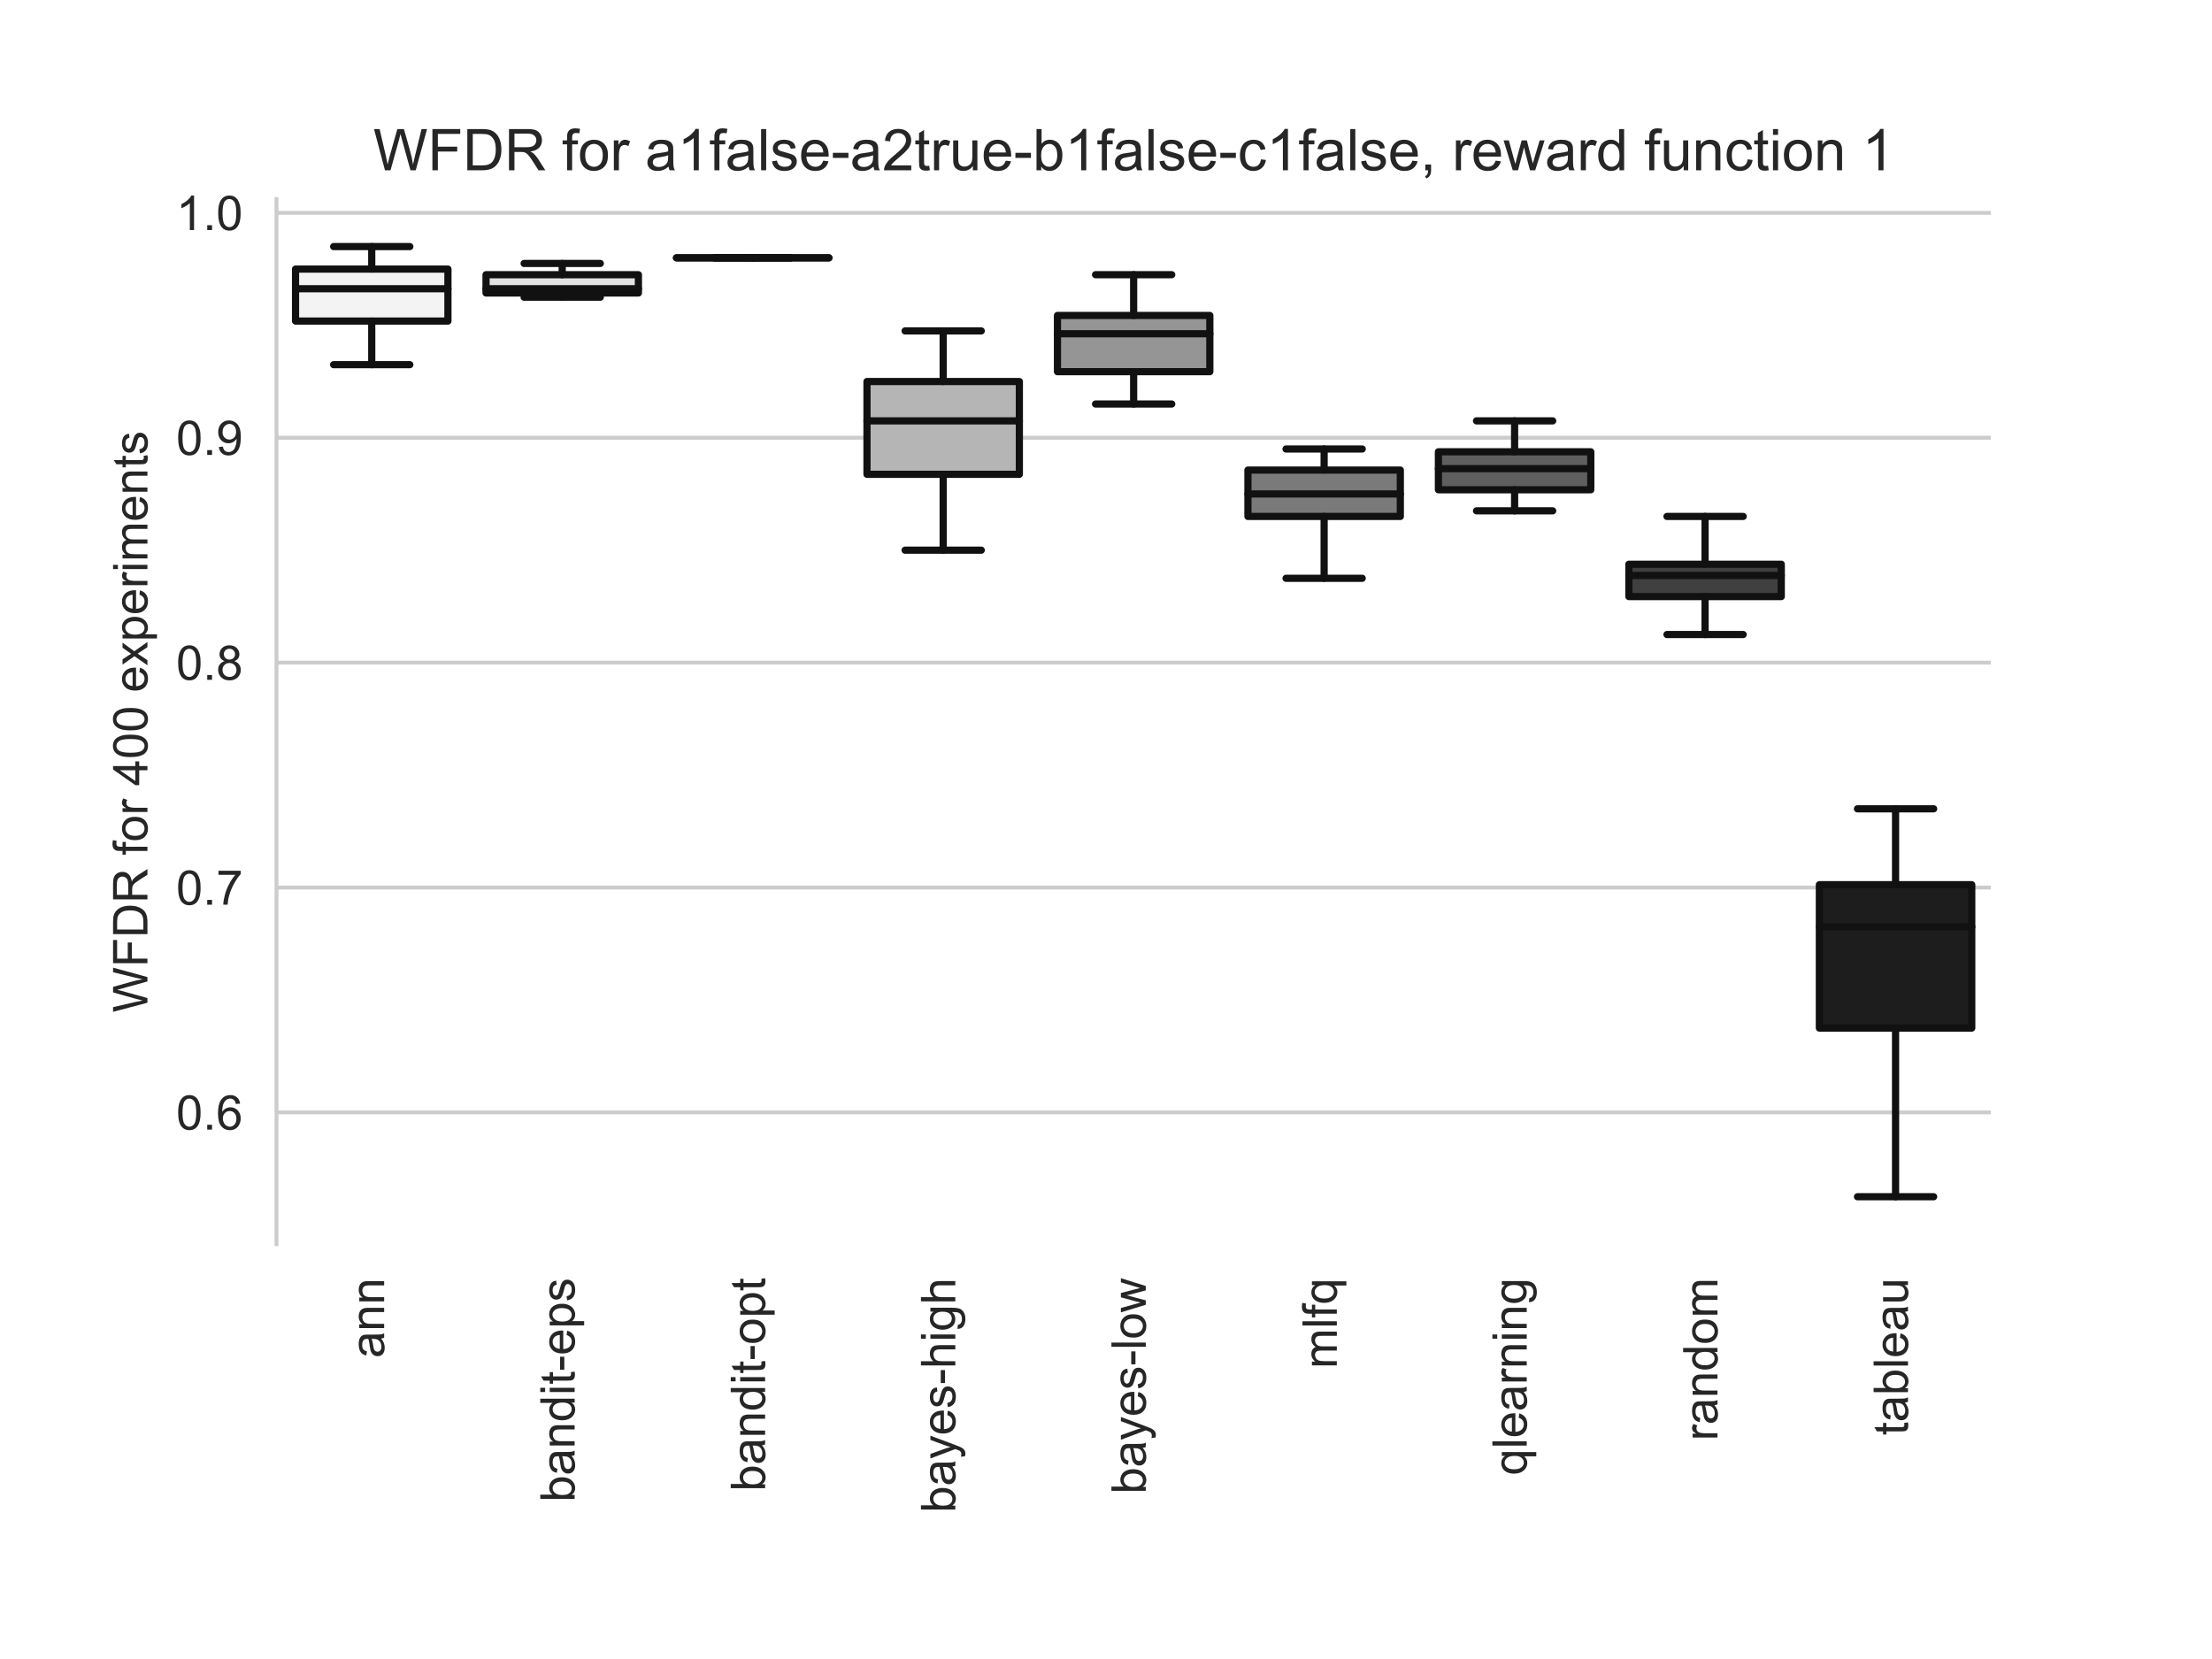 <?xml version="1.0" encoding="utf-8" standalone="no"?>
<!DOCTYPE svg PUBLIC "-//W3C//DTD SVG 1.1//EN"
  "http://www.w3.org/Graphics/SVG/1.1/DTD/svg11.dtd">
<!-- Created with matplotlib (https://matplotlib.org/) -->
<svg height="345.6pt" version="1.1" viewBox="0 0 460.8 345.6" width="460.8pt" xmlns="http://www.w3.org/2000/svg" xmlns:xlink="http://www.w3.org/1999/xlink">
 <defs>
  <style type="text/css">
*{stroke-linecap:butt;stroke-linejoin:round;}
  </style>
 </defs>
 <g id="figure_1">
  <g id="patch_1">
   <path d="M 0 345.6 
L 460.8 345.6 
L 460.8 0 
L 0 0 
z
" style="fill:#ffffff;"/>
  </g>
  <g id="axes_1">
   <g id="patch_2">
    <path d="M 57.6 259.2 
L 414.72 259.2 
L 414.72 41.472 
L 57.6 41.472 
z
" style="fill:#ffffff;"/>
   </g>
   <g id="matplotlib.axis_1">
    <g id="xtick_1">
     <g id="text_1">
      <!-- ann -->
      <defs>
       <path d="M 40.438 6.391 
Q 35.547 2.25 31.031 0.531 
Q 26.516 -1.172 21.344 -1.172 
Q 12.797 -1.172 8.203 3 
Q 3.609 7.172 3.609 13.672 
Q 3.609 17.484 5.344 20.625 
Q 7.078 23.781 9.891 25.688 
Q 12.703 27.594 16.219 28.562 
Q 18.797 29.25 24.031 29.891 
Q 34.672 31.156 39.703 32.906 
Q 39.75 34.719 39.75 35.203 
Q 39.75 40.578 37.25 42.781 
Q 33.891 45.75 27.25 45.75 
Q 21.047 45.75 18.094 43.578 
Q 15.141 41.406 13.719 35.891 
L 5.125 37.062 
Q 6.297 42.578 8.984 45.969 
Q 11.672 49.359 16.75 51.188 
Q 21.828 53.031 28.516 53.031 
Q 35.156 53.031 39.297 51.469 
Q 43.453 49.906 45.406 47.531 
Q 47.359 45.172 48.141 41.547 
Q 48.578 39.312 48.578 33.453 
L 48.578 21.734 
Q 48.578 9.469 49.141 6.219 
Q 49.703 2.984 51.375 0 
L 42.188 0 
Q 40.828 2.734 40.438 6.391 
z
M 39.703 26.031 
Q 34.906 24.078 25.344 22.703 
Q 19.922 21.922 17.672 20.938 
Q 15.438 19.969 14.203 18.094 
Q 12.984 16.219 12.984 13.922 
Q 12.984 10.406 15.641 8.062 
Q 18.312 5.719 23.438 5.719 
Q 28.516 5.719 32.469 7.938 
Q 36.422 10.156 38.281 14.016 
Q 39.703 17 39.703 22.797 
z
" id="ArialMT-97"/>
       <path d="M 6.594 0 
L 6.594 51.859 
L 14.5 51.859 
L 14.5 44.484 
Q 20.219 53.031 31 53.031 
Q 35.688 53.031 39.625 51.344 
Q 43.562 49.656 45.516 46.922 
Q 47.469 44.188 48.25 40.438 
Q 48.734 37.984 48.734 31.891 
L 48.734 0 
L 39.938 0 
L 39.938 31.547 
Q 39.938 36.922 38.906 39.578 
Q 37.891 42.234 35.281 43.812 
Q 32.672 45.406 29.156 45.406 
Q 23.531 45.406 19.453 41.844 
Q 15.375 38.281 15.375 28.328 
L 15.375 0 
z
" id="ArialMT-110"/>
      </defs>
      <g style="fill:#262626;" transform="translate(80.025 282.883)rotate(-90)scale(0.1 -0.1)">
       <use xlink:href="#ArialMT-97"/>
       <use x="55.615" xlink:href="#ArialMT-110"/>
       <use x="111.23" xlink:href="#ArialMT-110"/>
      </g>
     </g>
    </g>
    <g id="xtick_2">
     <g id="text_2">
      <!-- bandit-eps -->
      <defs>
       <path d="M 14.703 0 
L 6.547 0 
L 6.547 71.578 
L 15.328 71.578 
L 15.328 46.047 
Q 20.906 53.031 29.547 53.031 
Q 34.328 53.031 38.594 51.094 
Q 42.875 49.172 45.625 45.672 
Q 48.391 42.188 49.953 37.25 
Q 51.516 32.328 51.516 26.703 
Q 51.516 13.375 44.922 6.094 
Q 38.328 -1.172 29.109 -1.172 
Q 19.922 -1.172 14.703 6.5 
z
M 14.594 26.312 
Q 14.594 17 17.141 12.844 
Q 21.297 6.062 28.375 6.062 
Q 34.125 6.062 38.328 11.062 
Q 42.531 16.062 42.531 25.984 
Q 42.531 36.141 38.5 40.969 
Q 34.469 45.797 28.766 45.797 
Q 23 45.797 18.797 40.797 
Q 14.594 35.797 14.594 26.312 
z
" id="ArialMT-98"/>
       <path d="M 40.234 0 
L 40.234 6.547 
Q 35.297 -1.172 25.734 -1.172 
Q 19.531 -1.172 14.328 2.25 
Q 9.125 5.672 6.266 11.797 
Q 3.422 17.922 3.422 25.875 
Q 3.422 33.641 6 39.969 
Q 8.594 46.297 13.766 49.656 
Q 18.953 53.031 25.344 53.031 
Q 30.031 53.031 33.688 51.047 
Q 37.359 49.078 39.656 45.906 
L 39.656 71.578 
L 48.391 71.578 
L 48.391 0 
z
M 12.453 25.875 
Q 12.453 15.922 16.641 10.984 
Q 20.844 6.062 26.562 6.062 
Q 32.328 6.062 36.344 10.766 
Q 40.375 15.484 40.375 25.141 
Q 40.375 35.797 36.266 40.766 
Q 32.172 45.75 26.172 45.75 
Q 20.312 45.75 16.375 40.969 
Q 12.453 36.188 12.453 25.875 
z
" id="ArialMT-100"/>
       <path d="M 6.641 61.469 
L 6.641 71.578 
L 15.438 71.578 
L 15.438 61.469 
z
M 6.641 0 
L 6.641 51.859 
L 15.438 51.859 
L 15.438 0 
z
" id="ArialMT-105"/>
       <path d="M 25.781 7.859 
L 27.047 0.094 
Q 23.344 -0.688 20.406 -0.688 
Q 15.625 -0.688 12.984 0.828 
Q 10.359 2.344 9.281 4.812 
Q 8.203 7.281 8.203 15.188 
L 8.203 45.016 
L 1.766 45.016 
L 1.766 51.859 
L 8.203 51.859 
L 8.203 64.703 
L 16.938 69.969 
L 16.938 51.859 
L 25.781 51.859 
L 25.781 45.016 
L 16.938 45.016 
L 16.938 14.703 
Q 16.938 10.938 17.406 9.859 
Q 17.875 8.797 18.922 8.156 
Q 19.969 7.516 21.922 7.516 
Q 23.391 7.516 25.781 7.859 
z
" id="ArialMT-116"/>
       <path d="M 3.172 21.484 
L 3.172 30.328 
L 30.172 30.328 
L 30.172 21.484 
z
" id="ArialMT-45"/>
       <path d="M 42.094 16.703 
L 51.172 15.578 
Q 49.031 7.625 43.219 3.219 
Q 37.406 -1.172 28.375 -1.172 
Q 17 -1.172 10.328 5.828 
Q 3.656 12.844 3.656 25.484 
Q 3.656 38.578 10.391 45.797 
Q 17.141 53.031 27.875 53.031 
Q 38.281 53.031 44.875 45.953 
Q 51.469 38.875 51.469 26.031 
Q 51.469 25.25 51.422 23.688 
L 12.75 23.688 
Q 13.234 15.141 17.578 10.594 
Q 21.922 6.062 28.422 6.062 
Q 33.25 6.062 36.672 8.594 
Q 40.094 11.141 42.094 16.703 
z
M 13.234 30.906 
L 42.188 30.906 
Q 41.609 37.453 38.875 40.719 
Q 34.672 45.797 27.984 45.797 
Q 21.922 45.797 17.797 41.75 
Q 13.672 37.703 13.234 30.906 
z
" id="ArialMT-101"/>
       <path d="M 6.594 -19.875 
L 6.594 51.859 
L 14.594 51.859 
L 14.594 45.125 
Q 17.438 49.078 21 51.047 
Q 24.562 53.031 29.641 53.031 
Q 36.281 53.031 41.359 49.609 
Q 46.438 46.188 49.016 39.953 
Q 51.609 33.734 51.609 26.312 
Q 51.609 18.359 48.75 11.984 
Q 45.906 5.609 40.453 2.219 
Q 35.016 -1.172 29 -1.172 
Q 24.609 -1.172 21.109 0.688 
Q 17.625 2.547 15.375 5.375 
L 15.375 -19.875 
z
M 14.547 25.641 
Q 14.547 15.625 18.594 10.844 
Q 22.656 6.062 28.422 6.062 
Q 34.281 6.062 38.453 11.016 
Q 42.625 15.969 42.625 26.375 
Q 42.625 36.281 38.547 41.203 
Q 34.469 46.141 28.812 46.141 
Q 23.188 46.141 18.859 40.891 
Q 14.547 35.641 14.547 25.641 
z
" id="ArialMT-112"/>
       <path d="M 3.078 15.484 
L 11.766 16.844 
Q 12.5 11.625 15.844 8.844 
Q 19.188 6.062 25.203 6.062 
Q 31.25 6.062 34.172 8.516 
Q 37.109 10.984 37.109 14.312 
Q 37.109 17.281 34.516 19 
Q 32.719 20.172 25.531 21.969 
Q 15.875 24.422 12.141 26.203 
Q 8.406 27.984 6.469 31.125 
Q 4.547 34.281 4.547 38.094 
Q 4.547 41.547 6.125 44.5 
Q 7.719 47.469 10.453 49.422 
Q 12.5 50.922 16.031 51.969 
Q 19.578 53.031 23.641 53.031 
Q 29.734 53.031 34.344 51.266 
Q 38.969 49.516 41.156 46.5 
Q 43.359 43.5 44.188 38.484 
L 35.594 37.312 
Q 35.016 41.312 32.203 43.547 
Q 29.391 45.797 24.266 45.797 
Q 18.219 45.797 15.625 43.797 
Q 13.031 41.797 13.031 39.109 
Q 13.031 37.406 14.109 36.031 
Q 15.188 34.625 17.484 33.688 
Q 18.797 33.203 25.25 31.453 
Q 34.578 28.953 38.25 27.359 
Q 41.938 25.781 44.031 22.75 
Q 46.141 19.734 46.141 15.234 
Q 46.141 10.844 43.578 6.953 
Q 41.016 3.078 36.172 0.953 
Q 31.344 -1.172 25.25 -1.172 
Q 15.141 -1.172 9.844 3.031 
Q 4.547 7.234 3.078 15.484 
z
" id="ArialMT-115"/>
      </defs>
      <g style="fill:#262626;" transform="translate(119.705 312.895)rotate(-90)scale(0.1 -0.1)">
       <use xlink:href="#ArialMT-98"/>
       <use x="55.615" xlink:href="#ArialMT-97"/>
       <use x="111.23" xlink:href="#ArialMT-110"/>
       <use x="166.846" xlink:href="#ArialMT-100"/>
       <use x="222.461" xlink:href="#ArialMT-105"/>
       <use x="244.678" xlink:href="#ArialMT-116"/>
       <use x="272.461" xlink:href="#ArialMT-45"/>
       <use x="305.762" xlink:href="#ArialMT-101"/>
       <use x="361.377" xlink:href="#ArialMT-112"/>
       <use x="416.992" xlink:href="#ArialMT-115"/>
      </g>
     </g>
    </g>
    <g id="xtick_3">
     <g id="text_3">
      <!-- bandit-opt -->
      <defs>
       <path d="M 3.328 25.922 
Q 3.328 40.328 11.328 47.266 
Q 18.016 53.031 27.641 53.031 
Q 38.328 53.031 45.109 46.016 
Q 51.906 39.016 51.906 26.656 
Q 51.906 16.656 48.906 10.906 
Q 45.906 5.172 40.156 2 
Q 34.422 -1.172 27.641 -1.172 
Q 16.75 -1.172 10.031 5.812 
Q 3.328 12.797 3.328 25.922 
z
M 12.359 25.922 
Q 12.359 15.969 16.703 11.016 
Q 21.047 6.062 27.641 6.062 
Q 34.188 6.062 38.531 11.031 
Q 42.875 16.016 42.875 26.219 
Q 42.875 35.844 38.5 40.797 
Q 34.125 45.75 27.641 45.75 
Q 21.047 45.75 16.703 40.812 
Q 12.359 35.891 12.359 25.922 
z
" id="ArialMT-111"/>
      </defs>
      <g style="fill:#262626;" transform="translate(159.385 310.673)rotate(-90)scale(0.1 -0.1)">
       <use xlink:href="#ArialMT-98"/>
       <use x="55.615" xlink:href="#ArialMT-97"/>
       <use x="111.23" xlink:href="#ArialMT-110"/>
       <use x="166.846" xlink:href="#ArialMT-100"/>
       <use x="222.461" xlink:href="#ArialMT-105"/>
       <use x="244.678" xlink:href="#ArialMT-116"/>
       <use x="272.461" xlink:href="#ArialMT-45"/>
       <use x="305.762" xlink:href="#ArialMT-111"/>
       <use x="361.377" xlink:href="#ArialMT-112"/>
       <use x="416.992" xlink:href="#ArialMT-116"/>
      </g>
     </g>
    </g>
    <g id="xtick_4">
     <g id="text_4">
      <!-- bayes-high -->
      <defs>
       <path d="M 6.203 -19.969 
L 5.219 -11.719 
Q 8.109 -12.5 10.25 -12.5 
Q 13.188 -12.5 14.938 -11.516 
Q 16.703 -10.547 17.828 -8.797 
Q 18.656 -7.469 20.516 -2.25 
Q 20.75 -1.516 21.297 -0.094 
L 1.609 51.859 
L 11.078 51.859 
L 21.875 21.828 
Q 23.969 16.109 25.641 9.812 
Q 27.156 15.875 29.25 21.625 
L 40.328 51.859 
L 49.125 51.859 
L 29.391 -0.875 
Q 26.219 -9.422 24.469 -12.641 
Q 22.125 -17 19.094 -19.016 
Q 16.062 -21.047 11.859 -21.047 
Q 9.328 -21.047 6.203 -19.969 
z
" id="ArialMT-121"/>
       <path d="M 6.594 0 
L 6.594 71.578 
L 15.375 71.578 
L 15.375 45.906 
Q 21.531 53.031 30.906 53.031 
Q 36.672 53.031 40.922 50.75 
Q 45.172 48.484 47 44.484 
Q 48.828 40.484 48.828 32.859 
L 48.828 0 
L 40.047 0 
L 40.047 32.859 
Q 40.047 39.453 37.188 42.453 
Q 34.328 45.453 29.109 45.453 
Q 25.203 45.453 21.75 43.422 
Q 18.312 41.406 16.844 37.938 
Q 15.375 34.469 15.375 28.375 
L 15.375 0 
z
" id="ArialMT-104"/>
       <path d="M 4.984 -4.297 
L 13.531 -5.562 
Q 14.062 -9.516 16.5 -11.328 
Q 19.781 -13.766 25.438 -13.766 
Q 31.547 -13.766 34.859 -11.328 
Q 38.188 -8.891 39.359 -4.5 
Q 40.047 -1.812 39.984 6.781 
Q 34.234 0 25.641 0 
Q 14.938 0 9.078 7.719 
Q 3.219 15.438 3.219 26.219 
Q 3.219 33.641 5.906 39.906 
Q 8.594 46.188 13.688 49.609 
Q 18.797 53.031 25.688 53.031 
Q 34.859 53.031 40.828 45.609 
L 40.828 51.859 
L 48.922 51.859 
L 48.922 7.031 
Q 48.922 -5.078 46.453 -10.125 
Q 44 -15.188 38.641 -18.109 
Q 33.297 -21.047 25.484 -21.047 
Q 16.219 -21.047 10.5 -16.875 
Q 4.781 -12.703 4.984 -4.297 
z
M 12.25 26.859 
Q 12.25 16.656 16.297 11.969 
Q 20.359 7.281 26.469 7.281 
Q 32.516 7.281 36.609 11.938 
Q 40.719 16.609 40.719 26.562 
Q 40.719 36.078 36.5 40.906 
Q 32.281 45.75 26.312 45.75 
Q 20.453 45.75 16.344 40.984 
Q 12.25 36.234 12.25 26.859 
z
" id="ArialMT-103"/>
      </defs>
      <g style="fill:#262626;" transform="translate(199.007 315.117)rotate(-90)scale(0.1 -0.1)">
       <use xlink:href="#ArialMT-98"/>
       <use x="55.615" xlink:href="#ArialMT-97"/>
       <use x="111.23" xlink:href="#ArialMT-121"/>
       <use x="161.23" xlink:href="#ArialMT-101"/>
       <use x="216.846" xlink:href="#ArialMT-115"/>
       <use x="266.846" xlink:href="#ArialMT-45"/>
       <use x="300.146" xlink:href="#ArialMT-104"/>
       <use x="355.762" xlink:href="#ArialMT-105"/>
       <use x="377.979" xlink:href="#ArialMT-103"/>
       <use x="433.594" xlink:href="#ArialMT-104"/>
      </g>
     </g>
    </g>
    <g id="xtick_5">
     <g id="text_5">
      <!-- bayes-low -->
      <defs>
       <path d="M 6.391 0 
L 6.391 71.578 
L 15.188 71.578 
L 15.188 0 
z
" id="ArialMT-108"/>
       <path d="M 16.156 0 
L 0.297 51.859 
L 9.375 51.859 
L 17.625 21.922 
L 20.703 10.797 
Q 20.906 11.625 23.391 21.484 
L 31.641 51.859 
L 40.672 51.859 
L 48.438 21.781 
L 51.031 11.859 
L 54 21.875 
L 62.891 51.859 
L 71.438 51.859 
L 55.219 0 
L 46.094 0 
L 37.844 31.062 
L 35.844 39.891 
L 25.344 0 
z
" id="ArialMT-119"/>
      </defs>
      <g style="fill:#262626;" transform="translate(238.687 311.217)rotate(-90)scale(0.1 -0.1)">
       <use xlink:href="#ArialMT-98"/>
       <use x="55.615" xlink:href="#ArialMT-97"/>
       <use x="111.23" xlink:href="#ArialMT-121"/>
       <use x="161.23" xlink:href="#ArialMT-101"/>
       <use x="216.846" xlink:href="#ArialMT-115"/>
       <use x="266.846" xlink:href="#ArialMT-45"/>
       <use x="300.146" xlink:href="#ArialMT-108"/>
       <use x="322.363" xlink:href="#ArialMT-111"/>
       <use x="377.979" xlink:href="#ArialMT-119"/>
      </g>
     </g>
    </g>
    <g id="xtick_6">
     <g id="text_6">
      <!-- mlfq -->
      <defs>
       <path d="M 6.594 0 
L 6.594 51.859 
L 14.453 51.859 
L 14.453 44.578 
Q 16.891 48.391 20.938 50.703 
Q 25 53.031 30.172 53.031 
Q 35.938 53.031 39.625 50.641 
Q 43.312 48.25 44.828 43.953 
Q 50.984 53.031 60.844 53.031 
Q 68.562 53.031 72.703 48.75 
Q 76.859 44.484 76.859 35.594 
L 76.859 0 
L 68.109 0 
L 68.109 32.672 
Q 68.109 37.938 67.25 40.25 
Q 66.406 42.578 64.156 43.984 
Q 61.922 45.406 58.891 45.406 
Q 53.422 45.406 49.797 41.766 
Q 46.188 38.141 46.188 30.125 
L 46.188 0 
L 37.406 0 
L 37.406 33.688 
Q 37.406 39.547 35.25 42.469 
Q 33.109 45.406 28.219 45.406 
Q 24.516 45.406 21.359 43.453 
Q 18.219 41.5 16.797 37.734 
Q 15.375 33.984 15.375 26.906 
L 15.375 0 
z
" id="ArialMT-109"/>
       <path d="M 8.688 0 
L 8.688 45.016 
L 0.922 45.016 
L 0.922 51.859 
L 8.688 51.859 
L 8.688 57.375 
Q 8.688 62.594 9.625 65.141 
Q 10.891 68.562 14.078 70.672 
Q 17.281 72.797 23.047 72.797 
Q 26.766 72.797 31.25 71.922 
L 29.938 64.266 
Q 27.203 64.75 24.75 64.75 
Q 20.75 64.75 19.094 63.031 
Q 17.438 61.328 17.438 56.641 
L 17.438 51.859 
L 27.547 51.859 
L 27.547 45.016 
L 17.438 45.016 
L 17.438 0 
z
" id="ArialMT-102"/>
       <path d="M 39.656 -19.875 
L 39.656 5.516 
Q 37.594 2.641 33.906 0.734 
Q 30.219 -1.172 26.078 -1.172 
Q 16.844 -1.172 10.172 6.203 
Q 3.516 13.578 3.516 26.422 
Q 3.516 34.234 6.219 40.422 
Q 8.938 46.625 14.078 49.828 
Q 19.234 53.031 25.391 53.031 
Q 35.016 53.031 40.531 44.922 
L 40.531 51.859 
L 48.438 51.859 
L 48.438 -19.875 
z
M 12.547 26.078 
Q 12.547 16.062 16.75 11.062 
Q 20.953 6.062 26.812 6.062 
Q 32.422 6.062 36.469 10.812 
Q 40.531 15.578 40.531 25.297 
Q 40.531 35.641 36.25 40.859 
Q 31.984 46.094 26.219 46.094 
Q 20.516 46.094 16.531 41.234 
Q 12.547 36.375 12.547 26.078 
z
" id="ArialMT-113"/>
      </defs>
      <g style="fill:#262626;" transform="translate(278.486 285.091)rotate(-90)scale(0.1 -0.1)">
       <use xlink:href="#ArialMT-109"/>
       <use x="83.301" xlink:href="#ArialMT-108"/>
       <use x="105.518" xlink:href="#ArialMT-102"/>
       <use x="133.301" xlink:href="#ArialMT-113"/>
      </g>
     </g>
    </g>
    <g id="xtick_7">
     <g id="text_7">
      <!-- qlearning -->
      <defs>
       <path d="M 6.5 0 
L 6.5 51.859 
L 14.406 51.859 
L 14.406 44 
Q 17.438 49.516 20 51.266 
Q 22.562 53.031 25.641 53.031 
Q 30.078 53.031 34.672 50.203 
L 31.641 42.047 
Q 28.422 43.953 25.203 43.953 
Q 22.312 43.953 20.016 42.219 
Q 17.719 40.484 16.75 37.406 
Q 15.281 32.719 15.281 27.156 
L 15.281 0 
z
" id="ArialMT-114"/>
      </defs>
      <g style="fill:#262626;" transform="translate(318.047 307.339)rotate(-90)scale(0.1 -0.1)">
       <use xlink:href="#ArialMT-113"/>
       <use x="55.615" xlink:href="#ArialMT-108"/>
       <use x="77.832" xlink:href="#ArialMT-101"/>
       <use x="133.447" xlink:href="#ArialMT-97"/>
       <use x="189.062" xlink:href="#ArialMT-114"/>
       <use x="222.363" xlink:href="#ArialMT-110"/>
       <use x="277.979" xlink:href="#ArialMT-105"/>
       <use x="300.195" xlink:href="#ArialMT-110"/>
       <use x="355.811" xlink:href="#ArialMT-103"/>
      </g>
     </g>
    </g>
    <g id="xtick_8">
     <g id="text_8">
      <!-- random -->
      <g style="fill:#262626;" transform="translate(357.785 300.103)rotate(-90)scale(0.1 -0.1)">
       <use xlink:href="#ArialMT-114"/>
       <use x="33.301" xlink:href="#ArialMT-97"/>
       <use x="88.916" xlink:href="#ArialMT-110"/>
       <use x="144.531" xlink:href="#ArialMT-100"/>
       <use x="200.146" xlink:href="#ArialMT-111"/>
       <use x="255.762" xlink:href="#ArialMT-109"/>
      </g>
     </g>
    </g>
    <g id="xtick_9">
     <g id="text_9">
      <!-- tableau -->
      <defs>
       <path d="M 40.578 0 
L 40.578 7.625 
Q 34.516 -1.172 24.125 -1.172 
Q 19.531 -1.172 15.547 0.578 
Q 11.578 2.344 9.641 5 
Q 7.719 7.672 6.938 11.531 
Q 6.391 14.109 6.391 19.734 
L 6.391 51.859 
L 15.188 51.859 
L 15.188 23.094 
Q 15.188 16.219 15.719 13.812 
Q 16.547 10.359 19.234 8.375 
Q 21.922 6.391 25.875 6.391 
Q 29.828 6.391 33.297 8.422 
Q 36.766 10.453 38.203 13.938 
Q 39.656 17.438 39.656 24.078 
L 39.656 51.859 
L 48.438 51.859 
L 48.438 0 
z
" id="ArialMT-117"/>
      </defs>
      <g style="fill:#262626;" transform="translate(397.465 299.005)rotate(-90)scale(0.1 -0.1)">
       <use xlink:href="#ArialMT-116"/>
       <use x="27.783" xlink:href="#ArialMT-97"/>
       <use x="83.398" xlink:href="#ArialMT-98"/>
       <use x="139.014" xlink:href="#ArialMT-108"/>
       <use x="161.23" xlink:href="#ArialMT-101"/>
       <use x="216.846" xlink:href="#ArialMT-97"/>
       <use x="272.461" xlink:href="#ArialMT-117"/>
      </g>
     </g>
    </g>
   </g>
   <g id="matplotlib.axis_2">
    <g id="ytick_1">
     <g id="line2d_1">
      <path clip-path="url(#p1d799121a6)" d="M 57.6 231.735 
L 414.72 231.735 
" style="fill:none;stroke:#cccccc;stroke-linecap:round;stroke-width:0.8;"/>
     </g>
     <g id="text_10">
      <!-- 0.6 -->
      <defs>
       <path d="M 4.156 35.297 
Q 4.156 48 6.766 55.734 
Q 9.375 63.484 14.516 67.672 
Q 19.672 71.875 27.484 71.875 
Q 33.25 71.875 37.594 69.547 
Q 41.938 67.234 44.766 62.859 
Q 47.609 58.5 49.219 52.219 
Q 50.828 45.953 50.828 35.297 
Q 50.828 22.703 48.234 14.969 
Q 45.656 7.234 40.5 3 
Q 35.359 -1.219 27.484 -1.219 
Q 17.141 -1.219 11.234 6.203 
Q 4.156 15.141 4.156 35.297 
z
M 13.188 35.297 
Q 13.188 17.672 17.312 11.828 
Q 21.438 6 27.484 6 
Q 33.547 6 37.672 11.859 
Q 41.797 17.719 41.797 35.297 
Q 41.797 52.984 37.672 58.781 
Q 33.547 64.594 27.391 64.594 
Q 21.344 64.594 17.719 59.469 
Q 13.188 52.938 13.188 35.297 
z
" id="ArialMT-48"/>
       <path d="M 9.078 0 
L 9.078 10.016 
L 19.094 10.016 
L 19.094 0 
z
" id="ArialMT-46"/>
       <path d="M 49.75 54.047 
L 41.016 53.375 
Q 39.844 58.547 37.703 60.891 
Q 34.125 64.656 28.906 64.656 
Q 24.703 64.656 21.531 62.312 
Q 17.391 59.281 14.984 53.469 
Q 12.594 47.656 12.5 36.922 
Q 15.672 41.75 20.266 44.094 
Q 24.859 46.438 29.891 46.438 
Q 38.672 46.438 44.844 39.969 
Q 51.031 33.5 51.031 23.25 
Q 51.031 16.5 48.125 10.719 
Q 45.219 4.938 40.141 1.859 
Q 35.062 -1.219 28.609 -1.219 
Q 17.625 -1.219 10.688 6.859 
Q 3.766 14.938 3.766 33.5 
Q 3.766 54.25 11.422 63.672 
Q 18.109 71.875 29.438 71.875 
Q 37.891 71.875 43.281 67.141 
Q 48.688 62.406 49.75 54.047 
z
M 13.875 23.188 
Q 13.875 18.656 15.797 14.5 
Q 17.719 10.359 21.188 8.172 
Q 24.656 6 28.469 6 
Q 34.031 6 38.031 10.484 
Q 42.047 14.984 42.047 22.703 
Q 42.047 30.125 38.078 34.391 
Q 34.125 38.672 28.125 38.672 
Q 22.172 38.672 18.016 34.391 
Q 13.875 30.125 13.875 23.188 
z
" id="ArialMT-54"/>
      </defs>
      <g style="fill:#262626;" transform="translate(36.7 235.314)scale(0.1 -0.1)">
       <use xlink:href="#ArialMT-48"/>
       <use x="55.615" xlink:href="#ArialMT-46"/>
       <use x="83.398" xlink:href="#ArialMT-54"/>
      </g>
     </g>
    </g>
    <g id="ytick_2">
     <g id="line2d_2">
      <path clip-path="url(#p1d799121a6)" d="M 57.6 184.887 
L 414.72 184.887 
" style="fill:none;stroke:#cccccc;stroke-linecap:round;stroke-width:0.8;"/>
     </g>
     <g id="text_11">
      <!-- 0.7 -->
      <defs>
       <path d="M 4.734 62.203 
L 4.734 70.656 
L 51.078 70.656 
L 51.078 63.812 
Q 44.234 56.547 37.516 44.484 
Q 30.812 32.422 27.156 19.672 
Q 24.516 10.688 23.781 0 
L 14.75 0 
Q 14.891 8.453 18.062 20.406 
Q 21.234 32.375 27.172 43.484 
Q 33.109 54.594 39.797 62.203 
z
" id="ArialMT-55"/>
      </defs>
      <g style="fill:#262626;" transform="translate(36.7 188.466)scale(0.1 -0.1)">
       <use xlink:href="#ArialMT-48"/>
       <use x="55.615" xlink:href="#ArialMT-46"/>
       <use x="83.398" xlink:href="#ArialMT-55"/>
      </g>
     </g>
    </g>
    <g id="ytick_3">
     <g id="line2d_3">
      <path clip-path="url(#p1d799121a6)" d="M 57.6 138.038 
L 414.72 138.038 
" style="fill:none;stroke:#cccccc;stroke-linecap:round;stroke-width:0.8;"/>
     </g>
     <g id="text_12">
      <!-- 0.8 -->
      <defs>
       <path d="M 17.672 38.812 
Q 12.203 40.828 9.562 44.531 
Q 6.938 48.25 6.938 53.422 
Q 6.938 61.234 12.547 66.547 
Q 18.172 71.875 27.484 71.875 
Q 36.859 71.875 42.578 66.422 
Q 48.297 60.984 48.297 53.172 
Q 48.297 48.188 45.672 44.5 
Q 43.062 40.828 37.75 38.812 
Q 44.344 36.672 47.781 31.875 
Q 51.219 27.094 51.219 20.453 
Q 51.219 11.281 44.719 5.031 
Q 38.234 -1.219 27.641 -1.219 
Q 17.047 -1.219 10.547 5.047 
Q 4.047 11.328 4.047 20.703 
Q 4.047 27.688 7.594 32.391 
Q 11.141 37.109 17.672 38.812 
z
M 15.922 53.719 
Q 15.922 48.641 19.188 45.406 
Q 22.469 42.188 27.688 42.188 
Q 32.766 42.188 36.016 45.375 
Q 39.266 48.578 39.266 53.219 
Q 39.266 58.062 35.906 61.359 
Q 32.562 64.656 27.594 64.656 
Q 22.562 64.656 19.234 61.422 
Q 15.922 58.203 15.922 53.719 
z
M 13.094 20.656 
Q 13.094 16.891 14.875 13.375 
Q 16.656 9.859 20.172 7.922 
Q 23.688 6 27.734 6 
Q 34.031 6 38.125 10.047 
Q 42.234 14.109 42.234 20.359 
Q 42.234 26.703 38.016 30.859 
Q 33.797 35.016 27.438 35.016 
Q 21.234 35.016 17.156 30.906 
Q 13.094 26.812 13.094 20.656 
z
" id="ArialMT-56"/>
      </defs>
      <g style="fill:#262626;" transform="translate(36.7 141.617)scale(0.1 -0.1)">
       <use xlink:href="#ArialMT-48"/>
       <use x="55.615" xlink:href="#ArialMT-46"/>
       <use x="83.398" xlink:href="#ArialMT-56"/>
      </g>
     </g>
    </g>
    <g id="ytick_4">
     <g id="line2d_4">
      <path clip-path="url(#p1d799121a6)" d="M 57.6 91.19 
L 414.72 91.19 
" style="fill:none;stroke:#cccccc;stroke-linecap:round;stroke-width:0.8;"/>
     </g>
     <g id="text_13">
      <!-- 0.9 -->
      <defs>
       <path d="M 5.469 16.547 
L 13.922 17.328 
Q 14.984 11.375 18.016 8.688 
Q 21.047 6 25.781 6 
Q 29.828 6 32.875 7.859 
Q 35.938 9.719 37.891 12.812 
Q 39.844 15.922 41.156 21.188 
Q 42.484 26.469 42.484 31.938 
Q 42.484 32.516 42.438 33.688 
Q 39.797 29.5 35.234 26.875 
Q 30.672 24.266 25.344 24.266 
Q 16.453 24.266 10.297 30.703 
Q 4.156 37.156 4.156 47.703 
Q 4.156 58.594 10.578 65.234 
Q 17 71.875 26.656 71.875 
Q 33.641 71.875 39.422 68.109 
Q 45.219 64.359 48.219 57.391 
Q 51.219 50.438 51.219 37.25 
Q 51.219 23.531 48.234 15.406 
Q 45.266 7.281 39.375 3.031 
Q 33.5 -1.219 25.594 -1.219 
Q 17.188 -1.219 11.859 3.438 
Q 6.547 8.109 5.469 16.547 
z
M 41.453 48.141 
Q 41.453 55.719 37.422 60.156 
Q 33.406 64.594 27.734 64.594 
Q 21.875 64.594 17.531 59.812 
Q 13.188 55.031 13.188 47.406 
Q 13.188 40.578 17.312 36.297 
Q 21.438 32.031 27.484 32.031 
Q 33.594 32.031 37.516 36.297 
Q 41.453 40.578 41.453 48.141 
z
" id="ArialMT-57"/>
      </defs>
      <g style="fill:#262626;" transform="translate(36.7 94.769)scale(0.1 -0.1)">
       <use xlink:href="#ArialMT-48"/>
       <use x="55.615" xlink:href="#ArialMT-46"/>
       <use x="83.398" xlink:href="#ArialMT-57"/>
      </g>
     </g>
    </g>
    <g id="ytick_5">
     <g id="line2d_5">
      <path clip-path="url(#p1d799121a6)" d="M 57.6 44.341 
L 414.72 44.341 
" style="fill:none;stroke:#cccccc;stroke-linecap:round;stroke-width:0.8;"/>
     </g>
     <g id="text_14">
      <!-- 1.0 -->
      <defs>
       <path d="M 37.25 0 
L 28.469 0 
L 28.469 56 
Q 25.297 52.984 20.141 49.953 
Q 14.984 46.922 10.891 45.406 
L 10.891 53.906 
Q 18.266 57.375 23.781 62.297 
Q 29.297 67.234 31.594 71.875 
L 37.25 71.875 
z
" id="ArialMT-49"/>
      </defs>
      <g style="fill:#262626;" transform="translate(36.7 47.92)scale(0.1 -0.1)">
       <use xlink:href="#ArialMT-49"/>
       <use x="55.615" xlink:href="#ArialMT-46"/>
       <use x="83.398" xlink:href="#ArialMT-48"/>
      </g>
     </g>
    </g>
    <g id="text_15">
     <!-- WFDR for 400 experiments -->
     <defs>
      <path d="M 20.219 0 
L 1.219 71.578 
L 10.938 71.578 
L 21.828 24.656 
Q 23.578 17.281 24.859 10.016 
Q 27.594 21.484 28.078 23.25 
L 41.703 71.578 
L 53.125 71.578 
L 63.375 35.359 
Q 67.234 21.875 68.953 10.016 
Q 70.312 16.797 72.516 25.594 
L 83.734 71.578 
L 93.266 71.578 
L 73.641 0 
L 64.5 0 
L 49.422 54.547 
Q 47.516 61.375 47.172 62.938 
Q 46.047 58.016 45.062 54.547 
L 29.891 0 
z
" id="ArialMT-87"/>
      <path d="M 8.203 0 
L 8.203 71.578 
L 56.5 71.578 
L 56.5 63.141 
L 17.672 63.141 
L 17.672 40.969 
L 51.266 40.969 
L 51.266 32.516 
L 17.672 32.516 
L 17.672 0 
z
" id="ArialMT-70"/>
      <path d="M 7.719 0 
L 7.719 71.578 
L 32.375 71.578 
Q 40.719 71.578 45.125 70.562 
Q 51.266 69.141 55.609 65.438 
Q 61.281 60.641 64.078 53.188 
Q 66.891 45.75 66.891 36.188 
Q 66.891 28.031 64.984 21.734 
Q 63.094 15.438 60.109 11.297 
Q 57.125 7.172 53.578 4.797 
Q 50.047 2.438 45.047 1.219 
Q 40.047 0 33.547 0 
z
M 17.188 8.453 
L 32.469 8.453 
Q 39.547 8.453 43.578 9.766 
Q 47.609 11.078 50 13.484 
Q 53.375 16.844 55.25 22.531 
Q 57.125 28.219 57.125 36.328 
Q 57.125 47.562 53.438 53.594 
Q 49.75 59.625 44.484 61.672 
Q 40.672 63.141 32.234 63.141 
L 17.188 63.141 
z
" id="ArialMT-68"/>
      <path d="M 7.859 0 
L 7.859 71.578 
L 39.594 71.578 
Q 49.172 71.578 54.141 69.641 
Q 59.125 67.719 62.109 62.828 
Q 65.094 57.953 65.094 52.047 
Q 65.094 44.438 60.156 39.203 
Q 55.219 33.984 44.922 32.562 
Q 48.688 30.766 50.641 29 
Q 54.781 25.203 58.5 19.484 
L 70.953 0 
L 59.031 0 
L 49.562 14.891 
Q 45.406 21.344 42.719 24.75 
Q 40.047 28.172 37.922 29.531 
Q 35.797 30.906 33.594 31.453 
Q 31.984 31.781 28.328 31.781 
L 17.328 31.781 
L 17.328 0 
z
M 17.328 39.984 
L 37.703 39.984 
Q 44.188 39.984 47.844 41.328 
Q 51.516 42.672 53.422 45.625 
Q 55.328 48.578 55.328 52.047 
Q 55.328 57.125 51.641 60.391 
Q 47.953 63.672 39.984 63.672 
L 17.328 63.672 
z
" id="ArialMT-82"/>
      <path id="ArialMT-32"/>
      <path d="M 32.328 0 
L 32.328 17.141 
L 1.266 17.141 
L 1.266 25.203 
L 33.938 71.578 
L 41.109 71.578 
L 41.109 25.203 
L 50.781 25.203 
L 50.781 17.141 
L 41.109 17.141 
L 41.109 0 
z
M 32.328 25.203 
L 32.328 57.469 
L 9.906 25.203 
z
" id="ArialMT-52"/>
      <path d="M 0.734 0 
L 19.672 26.953 
L 2.156 51.859 
L 13.141 51.859 
L 21.094 39.703 
Q 23.344 36.234 24.703 33.891 
Q 26.859 37.109 28.656 39.594 
L 37.406 51.859 
L 47.906 51.859 
L 29.984 27.438 
L 49.266 0 
L 38.484 0 
L 27.828 16.109 
L 25 20.453 
L 11.375 0 
z
" id="ArialMT-120"/>
     </defs>
     <g style="fill:#262626;" transform="translate(30.712 210.906)rotate(-90)scale(0.1 -0.1)">
      <use xlink:href="#ArialMT-87"/>
      <use x="94.385" xlink:href="#ArialMT-70"/>
      <use x="155.469" xlink:href="#ArialMT-68"/>
      <use x="227.686" xlink:href="#ArialMT-82"/>
      <use x="299.902" xlink:href="#ArialMT-32"/>
      <use x="327.686" xlink:href="#ArialMT-102"/>
      <use x="355.469" xlink:href="#ArialMT-111"/>
      <use x="411.084" xlink:href="#ArialMT-114"/>
      <use x="444.385" xlink:href="#ArialMT-32"/>
      <use x="472.168" xlink:href="#ArialMT-52"/>
      <use x="527.783" xlink:href="#ArialMT-48"/>
      <use x="583.398" xlink:href="#ArialMT-48"/>
      <use x="639.014" xlink:href="#ArialMT-32"/>
      <use x="666.797" xlink:href="#ArialMT-101"/>
      <use x="722.412" xlink:href="#ArialMT-120"/>
      <use x="772.412" xlink:href="#ArialMT-112"/>
      <use x="828.027" xlink:href="#ArialMT-101"/>
      <use x="883.643" xlink:href="#ArialMT-114"/>
      <use x="916.943" xlink:href="#ArialMT-105"/>
      <use x="939.16" xlink:href="#ArialMT-109"/>
      <use x="1022.461" xlink:href="#ArialMT-101"/>
      <use x="1078.076" xlink:href="#ArialMT-110"/>
      <use x="1133.691" xlink:href="#ArialMT-116"/>
      <use x="1161.475" xlink:href="#ArialMT-115"/>
     </g>
    </g>
   </g>
   <g id="patch_3">
    <path clip-path="url(#p1d799121a6)" d="M 61.568 66.887 
L 93.312 66.887 
L 93.312 56.054 
L 61.568 56.054 
L 61.568 66.887 
z
" style="fill:#f3f3f3;stroke:#111111;stroke-linejoin:miter;stroke-width:1.5;"/>
   </g>
   <g id="patch_4">
    <path clip-path="url(#p1d799121a6)" d="M 101.248 61.031 
L 132.992 61.031 
L 132.992 57.225 
L 101.248 57.225 
L 101.248 61.031 
z
" style="fill:#e2e2e2;stroke:#111111;stroke-linejoin:miter;stroke-width:1.5;"/>
   </g>
   <g id="patch_5">
    <path clip-path="url(#p1d799121a6)" d="M 140.928 53.711 
L 172.672 53.711 
L 172.672 53.711 
L 140.928 53.711 
L 140.928 53.711 
z
" style="fill:#cecece;stroke:#111111;stroke-linejoin:miter;stroke-width:1.5;"/>
   </g>
   <g id="patch_6">
    <path clip-path="url(#p1d799121a6)" d="M 180.608 98.803 
L 212.352 98.803 
L 212.352 79.478 
L 180.608 79.478 
L 180.608 98.803 
z
" style="fill:#b5b5b5;stroke:#111111;stroke-linejoin:miter;stroke-width:1.5;"/>
   </g>
   <g id="patch_7">
    <path clip-path="url(#p1d799121a6)" d="M 220.288 77.428 
L 252.032 77.428 
L 252.032 65.716 
L 220.288 65.716 
L 220.288 77.428 
z
" style="fill:#959595;stroke:#111111;stroke-linejoin:miter;stroke-width:1.5;"/>
   </g>
   <g id="patch_8">
    <path clip-path="url(#p1d799121a6)" d="M 259.968 107.587 
L 291.712 107.587 
L 291.712 97.924 
L 259.968 97.924 
L 259.968 107.587 
z
" style="fill:#7a7a7a;stroke:#111111;stroke-linejoin:miter;stroke-width:1.5;"/>
   </g>
   <g id="patch_9">
    <path clip-path="url(#p1d799121a6)" d="M 299.648 102.024 
L 331.392 102.024 
L 331.392 94.118 
L 299.648 94.118 
L 299.648 102.024 
z
" style="fill:#5f5f5f;stroke:#111111;stroke-linejoin:miter;stroke-width:1.5;"/>
   </g>
   <g id="patch_10">
    <path clip-path="url(#p1d799121a6)" d="M 339.328 124.277 
L 371.072 124.277 
L 371.072 117.542 
L 339.328 117.542 
L 339.328 124.277 
z
" style="fill:#404040;stroke:#111111;stroke-linejoin:miter;stroke-width:1.5;"/>
   </g>
   <g id="patch_11">
    <path clip-path="url(#p1d799121a6)" d="M 379.008 214.167 
L 410.752 214.167 
L 410.752 184.301 
L 379.008 184.301 
L 379.008 214.167 
z
" style="fill:#1d1d1d;stroke:#111111;stroke-linejoin:miter;stroke-width:1.5;"/>
   </g>
   <g id="line2d_6">
    <path clip-path="url(#p1d799121a6)" d="M 77.44 66.887 
L 77.44 75.964 
" style="fill:none;stroke:#111111;stroke-linecap:round;stroke-width:1.5;"/>
   </g>
   <g id="line2d_7">
    <path clip-path="url(#p1d799121a6)" d="M 77.44 56.054 
L 77.44 51.369 
" style="fill:none;stroke:#111111;stroke-linecap:round;stroke-width:1.5;"/>
   </g>
   <g id="line2d_8">
    <path clip-path="url(#p1d799121a6)" d="M 69.504 75.964 
L 85.376 75.964 
" style="fill:none;stroke:#111111;stroke-linecap:round;stroke-width:1.5;"/>
   </g>
   <g id="line2d_9">
    <path clip-path="url(#p1d799121a6)" d="M 69.504 51.369 
L 85.376 51.369 
" style="fill:none;stroke:#111111;stroke-linecap:round;stroke-width:1.5;"/>
   </g>
   <g id="line2d_10">
    <path clip-path="url(#p1d799121a6)" d="M 117.12 61.031 
L 117.12 61.91 
" style="fill:none;stroke:#111111;stroke-linecap:round;stroke-width:1.5;"/>
   </g>
   <g id="line2d_11">
    <path clip-path="url(#p1d799121a6)" d="M 117.12 57.225 
L 117.12 54.882 
" style="fill:none;stroke:#111111;stroke-linecap:round;stroke-width:1.5;"/>
   </g>
   <g id="line2d_12">
    <path clip-path="url(#p1d799121a6)" d="M 109.184 61.91 
L 125.056 61.91 
" style="fill:none;stroke:#111111;stroke-linecap:round;stroke-width:1.5;"/>
   </g>
   <g id="line2d_13">
    <path clip-path="url(#p1d799121a6)" d="M 109.184 54.882 
L 125.056 54.882 
" style="fill:none;stroke:#111111;stroke-linecap:round;stroke-width:1.5;"/>
   </g>
   <g id="line2d_14">
    <path clip-path="url(#p1d799121a6)" d="M 156.8 53.711 
L 156.8 53.711 
" style="fill:none;stroke:#111111;stroke-linecap:round;stroke-width:1.5;"/>
   </g>
   <g id="line2d_15">
    <path clip-path="url(#p1d799121a6)" d="M 156.8 53.711 
L 156.8 53.711 
" style="fill:none;stroke:#111111;stroke-linecap:round;stroke-width:1.5;"/>
   </g>
   <g id="line2d_16">
    <path clip-path="url(#p1d799121a6)" d="M 148.864 53.711 
L 164.736 53.711 
" style="fill:none;stroke:#111111;stroke-linecap:round;stroke-width:1.5;"/>
   </g>
   <g id="line2d_17">
    <path clip-path="url(#p1d799121a6)" d="M 148.864 53.711 
L 164.736 53.711 
" style="fill:none;stroke:#111111;stroke-linecap:round;stroke-width:1.5;"/>
   </g>
   <g id="line2d_18">
    <path clip-path="url(#p1d799121a6)" d="M 196.48 98.803 
L 196.48 114.614 
" style="fill:none;stroke:#111111;stroke-linecap:round;stroke-width:1.5;"/>
   </g>
   <g id="line2d_19">
    <path clip-path="url(#p1d799121a6)" d="M 196.48 79.478 
L 196.48 68.937 
" style="fill:none;stroke:#111111;stroke-linecap:round;stroke-width:1.5;"/>
   </g>
   <g id="line2d_20">
    <path clip-path="url(#p1d799121a6)" d="M 188.544 114.614 
L 204.416 114.614 
" style="fill:none;stroke:#111111;stroke-linecap:round;stroke-width:1.5;"/>
   </g>
   <g id="line2d_21">
    <path clip-path="url(#p1d799121a6)" d="M 188.544 68.937 
L 204.416 68.937 
" style="fill:none;stroke:#111111;stroke-linecap:round;stroke-width:1.5;"/>
   </g>
   <g id="line2d_22">
    <path clip-path="url(#p1d799121a6)" d="M 236.16 77.428 
L 236.16 84.163 
" style="fill:none;stroke:#111111;stroke-linecap:round;stroke-width:1.5;"/>
   </g>
   <g id="line2d_23">
    <path clip-path="url(#p1d799121a6)" d="M 236.16 65.716 
L 236.16 57.225 
" style="fill:none;stroke:#111111;stroke-linecap:round;stroke-width:1.5;"/>
   </g>
   <g id="line2d_24">
    <path clip-path="url(#p1d799121a6)" d="M 228.224 84.163 
L 244.096 84.163 
" style="fill:none;stroke:#111111;stroke-linecap:round;stroke-width:1.5;"/>
   </g>
   <g id="line2d_25">
    <path clip-path="url(#p1d799121a6)" d="M 228.224 57.225 
L 244.096 57.225 
" style="fill:none;stroke:#111111;stroke-linecap:round;stroke-width:1.5;"/>
   </g>
   <g id="line2d_26">
    <path clip-path="url(#p1d799121a6)" d="M 275.84 107.587 
L 275.84 120.47 
" style="fill:none;stroke:#111111;stroke-linecap:round;stroke-width:1.5;"/>
   </g>
   <g id="line2d_27">
    <path clip-path="url(#p1d799121a6)" d="M 275.84 97.924 
L 275.84 93.532 
" style="fill:none;stroke:#111111;stroke-linecap:round;stroke-width:1.5;"/>
   </g>
   <g id="line2d_28">
    <path clip-path="url(#p1d799121a6)" d="M 267.904 120.47 
L 283.776 120.47 
" style="fill:none;stroke:#111111;stroke-linecap:round;stroke-width:1.5;"/>
   </g>
   <g id="line2d_29">
    <path clip-path="url(#p1d799121a6)" d="M 267.904 93.532 
L 283.776 93.532 
" style="fill:none;stroke:#111111;stroke-linecap:round;stroke-width:1.5;"/>
   </g>
   <g id="line2d_30">
    <path clip-path="url(#p1d799121a6)" d="M 315.52 102.024 
L 315.52 106.416 
" style="fill:none;stroke:#111111;stroke-linecap:round;stroke-width:1.5;"/>
   </g>
   <g id="line2d_31">
    <path clip-path="url(#p1d799121a6)" d="M 315.52 94.118 
L 315.52 87.676 
" style="fill:none;stroke:#111111;stroke-linecap:round;stroke-width:1.5;"/>
   </g>
   <g id="line2d_32">
    <path clip-path="url(#p1d799121a6)" d="M 307.584 106.416 
L 323.456 106.416 
" style="fill:none;stroke:#111111;stroke-linecap:round;stroke-width:1.5;"/>
   </g>
   <g id="line2d_33">
    <path clip-path="url(#p1d799121a6)" d="M 307.584 87.676 
L 323.456 87.676 
" style="fill:none;stroke:#111111;stroke-linecap:round;stroke-width:1.5;"/>
   </g>
   <g id="line2d_34">
    <path clip-path="url(#p1d799121a6)" d="M 355.2 124.277 
L 355.2 132.182 
" style="fill:none;stroke:#111111;stroke-linecap:round;stroke-width:1.5;"/>
   </g>
   <g id="line2d_35">
    <path clip-path="url(#p1d799121a6)" d="M 355.2 117.542 
L 355.2 107.587 
" style="fill:none;stroke:#111111;stroke-linecap:round;stroke-width:1.5;"/>
   </g>
   <g id="line2d_36">
    <path clip-path="url(#p1d799121a6)" d="M 347.264 132.182 
L 363.136 132.182 
" style="fill:none;stroke:#111111;stroke-linecap:round;stroke-width:1.5;"/>
   </g>
   <g id="line2d_37">
    <path clip-path="url(#p1d799121a6)" d="M 347.264 107.587 
L 363.136 107.587 
" style="fill:none;stroke:#111111;stroke-linecap:round;stroke-width:1.5;"/>
   </g>
   <g id="line2d_38">
    <path clip-path="url(#p1d799121a6)" d="M 394.88 214.167 
L 394.88 249.303 
" style="fill:none;stroke:#111111;stroke-linecap:round;stroke-width:1.5;"/>
   </g>
   <g id="line2d_39">
    <path clip-path="url(#p1d799121a6)" d="M 394.88 184.301 
L 394.88 168.49 
" style="fill:none;stroke:#111111;stroke-linecap:round;stroke-width:1.5;"/>
   </g>
   <g id="line2d_40">
    <path clip-path="url(#p1d799121a6)" d="M 386.944 249.303 
L 402.816 249.303 
" style="fill:none;stroke:#111111;stroke-linecap:round;stroke-width:1.5;"/>
   </g>
   <g id="line2d_41">
    <path clip-path="url(#p1d799121a6)" d="M 386.944 168.49 
L 402.816 168.49 
" style="fill:none;stroke:#111111;stroke-linecap:round;stroke-width:1.5;"/>
   </g>
   <g id="line2d_42">
    <path clip-path="url(#p1d799121a6)" d="M 61.568 60.153 
L 93.312 60.153 
" style="fill:none;stroke:#111111;stroke-linecap:round;stroke-width:1.5;"/>
   </g>
   <g id="line2d_43">
    <path clip-path="url(#p1d799121a6)" d="M 101.248 60.153 
L 132.992 60.153 
" style="fill:none;stroke:#111111;stroke-linecap:round;stroke-width:1.5;"/>
   </g>
   <g id="line2d_44">
    <path clip-path="url(#p1d799121a6)" d="M 140.928 53.711 
L 172.672 53.711 
" style="fill:none;stroke:#111111;stroke-linecap:round;stroke-width:1.5;"/>
   </g>
   <g id="line2d_45">
    <path clip-path="url(#p1d799121a6)" d="M 180.608 87.676 
L 212.352 87.676 
" style="fill:none;stroke:#111111;stroke-linecap:round;stroke-width:1.5;"/>
   </g>
   <g id="line2d_46">
    <path clip-path="url(#p1d799121a6)" d="M 220.288 69.522 
L 252.032 69.522 
" style="fill:none;stroke:#111111;stroke-linecap:round;stroke-width:1.5;"/>
   </g>
   <g id="line2d_47">
    <path clip-path="url(#p1d799121a6)" d="M 259.968 102.902 
L 291.712 102.902 
" style="fill:none;stroke:#111111;stroke-linecap:round;stroke-width:1.5;"/>
   </g>
   <g id="line2d_48">
    <path clip-path="url(#p1d799121a6)" d="M 299.648 97.632 
L 331.392 97.632 
" style="fill:none;stroke:#111111;stroke-linecap:round;stroke-width:1.5;"/>
   </g>
   <g id="line2d_49">
    <path clip-path="url(#p1d799121a6)" d="M 339.328 119.885 
L 371.072 119.885 
" style="fill:none;stroke:#111111;stroke-linecap:round;stroke-width:1.5;"/>
   </g>
   <g id="line2d_50">
    <path clip-path="url(#p1d799121a6)" d="M 379.008 193.085 
L 410.752 193.085 
" style="fill:none;stroke:#111111;stroke-linecap:round;stroke-width:1.5;"/>
   </g>
   <g id="patch_12">
    <path d="M 57.6 259.2 
L 57.6 41.472 
" style="fill:none;stroke:#cccccc;stroke-linecap:square;stroke-linejoin:miter;stroke-width:0.8;"/>
   </g>
   <g id="text_16">
    <!-- WFDR for a1false-a2true-b1false-c1false, reward function 1 -->
    <defs>
     <path d="M 50.344 8.453 
L 50.344 0 
L 3.031 0 
Q 2.938 3.172 4.047 6.109 
Q 5.859 10.938 9.828 15.625 
Q 13.812 20.312 21.344 26.469 
Q 33.016 36.031 37.109 41.625 
Q 41.219 47.219 41.219 52.203 
Q 41.219 57.422 37.469 61 
Q 33.734 64.594 27.734 64.594 
Q 21.391 64.594 17.578 60.781 
Q 13.766 56.984 13.719 50.25 
L 4.688 51.172 
Q 5.609 61.281 11.656 66.578 
Q 17.719 71.875 27.938 71.875 
Q 38.234 71.875 44.234 66.156 
Q 50.25 60.453 50.25 52 
Q 50.25 47.703 48.484 43.547 
Q 46.734 39.406 42.656 34.812 
Q 38.578 30.219 29.109 22.219 
Q 21.188 15.578 18.938 13.203 
Q 16.703 10.844 15.234 8.453 
z
" id="ArialMT-50"/>
     <path d="M 40.438 19 
L 49.078 17.875 
Q 47.656 8.938 41.812 3.875 
Q 35.984 -1.172 27.484 -1.172 
Q 16.844 -1.172 10.375 5.781 
Q 3.906 12.75 3.906 25.734 
Q 3.906 34.125 6.688 40.422 
Q 9.469 46.734 15.156 49.875 
Q 20.844 53.031 27.547 53.031 
Q 35.984 53.031 41.359 48.75 
Q 46.734 44.484 48.25 36.625 
L 39.703 35.297 
Q 38.484 40.531 35.375 43.156 
Q 32.281 45.797 27.875 45.797 
Q 21.234 45.797 17.078 41.031 
Q 12.938 36.281 12.938 25.984 
Q 12.938 15.531 16.938 10.797 
Q 20.953 6.062 27.391 6.062 
Q 32.562 6.062 36.031 9.234 
Q 39.5 12.406 40.438 19 
z
" id="ArialMT-99"/>
     <path d="M 8.891 0 
L 8.891 10.016 
L 18.891 10.016 
L 18.891 0 
Q 18.891 -5.516 16.938 -8.906 
Q 14.984 -12.312 10.75 -14.156 
L 8.297 -10.406 
Q 11.078 -9.188 12.391 -6.812 
Q 13.719 -4.438 13.875 0 
z
" id="ArialMT-44"/>
    </defs>
    <g style="fill:#262626;" transform="translate(77.768 35.472)scale(0.12 -0.12)">
     <use xlink:href="#ArialMT-87"/>
     <use x="94.385" xlink:href="#ArialMT-70"/>
     <use x="155.469" xlink:href="#ArialMT-68"/>
     <use x="227.686" xlink:href="#ArialMT-82"/>
     <use x="299.902" xlink:href="#ArialMT-32"/>
     <use x="327.686" xlink:href="#ArialMT-102"/>
     <use x="355.469" xlink:href="#ArialMT-111"/>
     <use x="411.084" xlink:href="#ArialMT-114"/>
     <use x="444.385" xlink:href="#ArialMT-32"/>
     <use x="472.168" xlink:href="#ArialMT-97"/>
     <use x="527.783" xlink:href="#ArialMT-49"/>
     <use x="583.398" xlink:href="#ArialMT-102"/>
     <use x="611.182" xlink:href="#ArialMT-97"/>
     <use x="666.797" xlink:href="#ArialMT-108"/>
     <use x="689.014" xlink:href="#ArialMT-115"/>
     <use x="739.014" xlink:href="#ArialMT-101"/>
     <use x="794.629" xlink:href="#ArialMT-45"/>
     <use x="827.93" xlink:href="#ArialMT-97"/>
     <use x="883.545" xlink:href="#ArialMT-50"/>
     <use x="939.16" xlink:href="#ArialMT-116"/>
     <use x="966.943" xlink:href="#ArialMT-114"/>
     <use x="1000.244" xlink:href="#ArialMT-117"/>
     <use x="1055.859" xlink:href="#ArialMT-101"/>
     <use x="1111.475" xlink:href="#ArialMT-45"/>
     <use x="1144.775" xlink:href="#ArialMT-98"/>
     <use x="1200.391" xlink:href="#ArialMT-49"/>
     <use x="1256.006" xlink:href="#ArialMT-102"/>
     <use x="1283.789" xlink:href="#ArialMT-97"/>
     <use x="1339.404" xlink:href="#ArialMT-108"/>
     <use x="1361.621" xlink:href="#ArialMT-115"/>
     <use x="1411.621" xlink:href="#ArialMT-101"/>
     <use x="1467.236" xlink:href="#ArialMT-45"/>
     <use x="1500.537" xlink:href="#ArialMT-99"/>
     <use x="1550.537" xlink:href="#ArialMT-49"/>
     <use x="1606.152" xlink:href="#ArialMT-102"/>
     <use x="1633.936" xlink:href="#ArialMT-97"/>
     <use x="1689.551" xlink:href="#ArialMT-108"/>
     <use x="1711.768" xlink:href="#ArialMT-115"/>
     <use x="1761.768" xlink:href="#ArialMT-101"/>
     <use x="1817.383" xlink:href="#ArialMT-44"/>
     <use x="1845.166" xlink:href="#ArialMT-32"/>
     <use x="1872.949" xlink:href="#ArialMT-114"/>
     <use x="1906.25" xlink:href="#ArialMT-101"/>
     <use x="1961.865" xlink:href="#ArialMT-119"/>
     <use x="2034.082" xlink:href="#ArialMT-97"/>
     <use x="2089.697" xlink:href="#ArialMT-114"/>
     <use x="2122.998" xlink:href="#ArialMT-100"/>
     <use x="2178.613" xlink:href="#ArialMT-32"/>
     <use x="2206.396" xlink:href="#ArialMT-102"/>
     <use x="2234.18" xlink:href="#ArialMT-117"/>
     <use x="2289.795" xlink:href="#ArialMT-110"/>
     <use x="2345.41" xlink:href="#ArialMT-99"/>
     <use x="2395.41" xlink:href="#ArialMT-116"/>
     <use x="2423.193" xlink:href="#ArialMT-105"/>
     <use x="2445.41" xlink:href="#ArialMT-111"/>
     <use x="2501.025" xlink:href="#ArialMT-110"/>
     <use x="2556.641" xlink:href="#ArialMT-32"/>
     <use x="2584.424" xlink:href="#ArialMT-49"/>
    </g>
   </g>
  </g>
 </g>
 <defs>
  <clipPath id="p1d799121a6">
   <rect height="217.728" width="357.12" x="57.6" y="41.472"/>
  </clipPath>
 </defs>
</svg>
